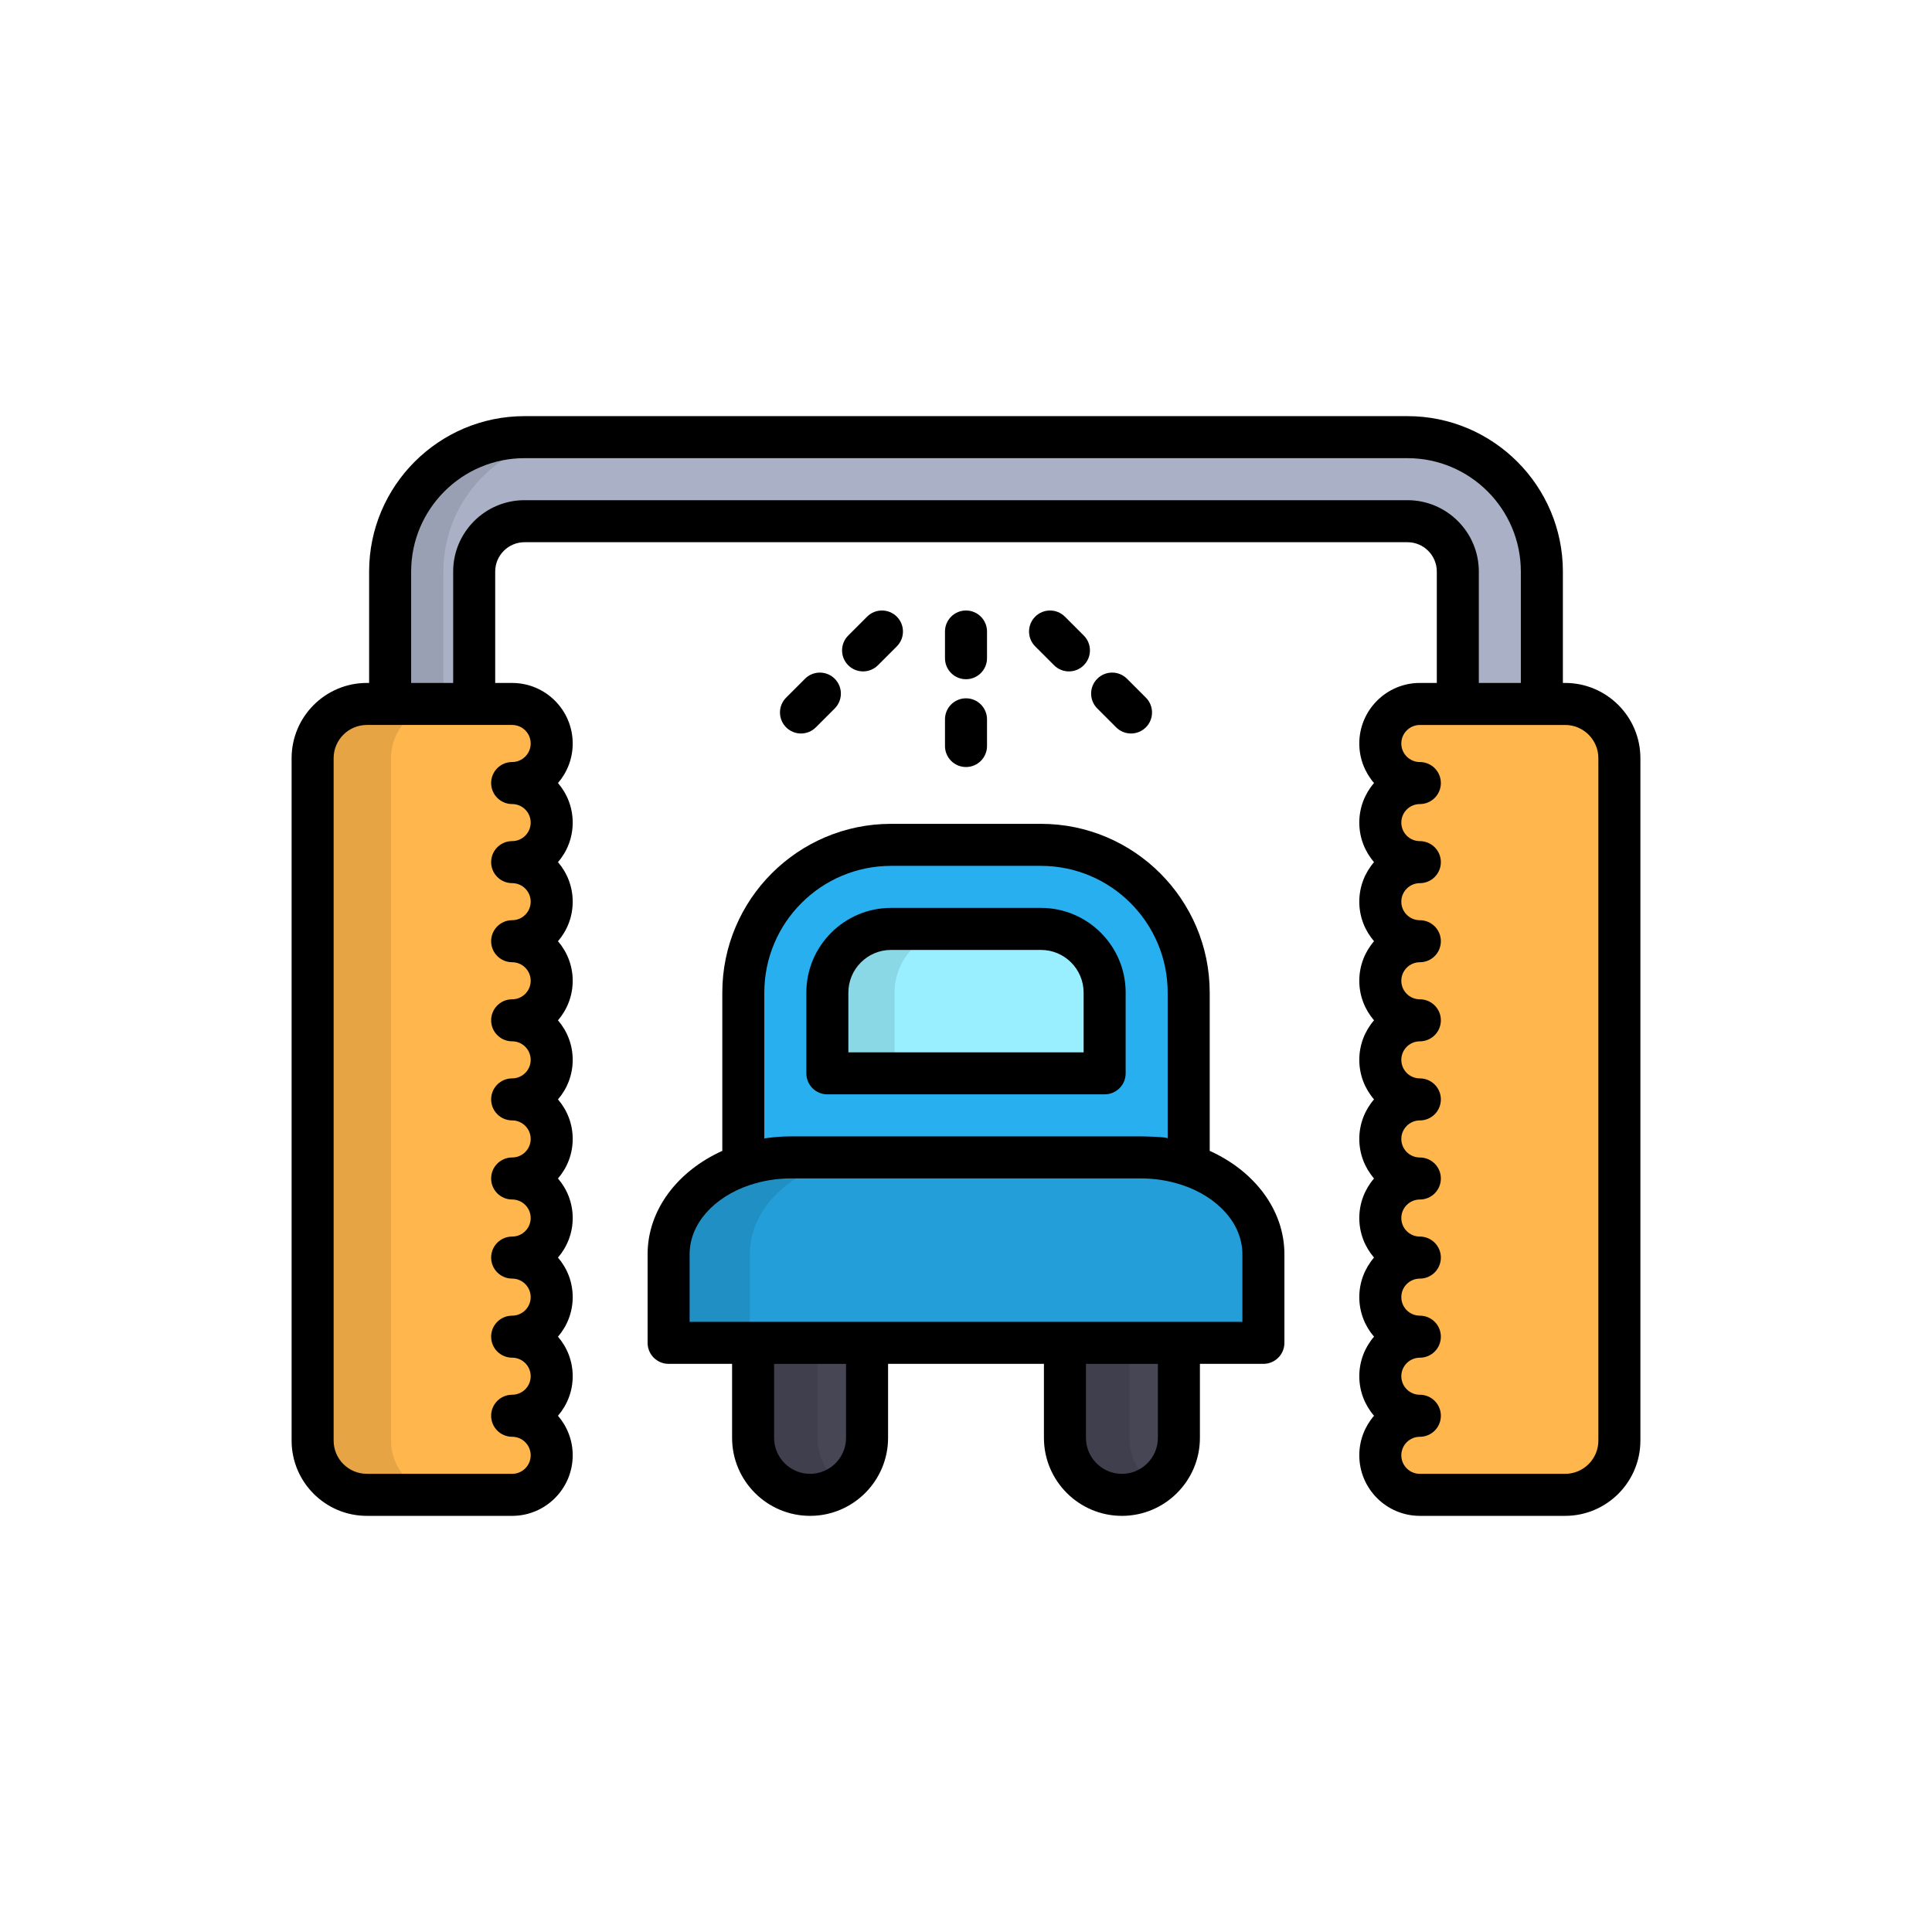 <?xml version="1.0" encoding="utf-8"?>
<!-- Generator: Adobe Illustrator 16.0.0, SVG Export Plug-In . SVG Version: 6.00 Build 0)  -->
<!DOCTYPE svg PUBLIC "-//W3C//DTD SVG 1.1//EN" "http://www.w3.org/Graphics/SVG/1.1/DTD/svg11.dtd">
<svg version="1.1" id="Layer_1" xmlns="http://www.w3.org/2000/svg" xmlns:xlink="http://www.w3.org/1999/xlink" x="0px" y="0px"
	 width="350px" height="350px" viewBox="0 0 350 350" enable-background="new 0 0 350 350" xml:space="preserve">
<path fill="#AAB1C6" d="M254.977,79.194H95.024c-13.425,0-24.348,10.922-24.348,24.348v34.137c0,4.205,3.408,7.613,7.613,7.613
	s7.613-3.408,7.613-7.613v-34.137c0-5.03,4.092-9.122,9.122-9.122h159.951c5.03,0,9.122,4.092,9.122,9.122v34.137
	c0,4.205,3.408,7.613,7.613,7.613c4.203,0,7.612-3.408,7.612-7.613v-34.137C279.323,90.116,268.401,79.194,254.977,79.194z"/>
<g opacity="0.1">
	<path d="M80.32,137.678v-34.137c0-13.425,10.922-24.348,24.347-24.348h-9.643c-13.425,0-24.348,10.922-24.348,24.348v34.137
		c0,4.205,3.408,7.613,7.613,7.613c1.83,0,3.509-0.647,4.821-1.723C81.408,142.171,80.32,140.052,80.32,137.678z"/>
</g>
<path fill="#FFB64D" d="M99.945,134.691L99.945,134.691c0-3.957-3.207-7.164-7.164-7.164H66.459c-5.426,0-9.825,4.398-9.825,9.825
	v123.63c0,5.426,4.399,9.824,9.825,9.824h11.634l0,0h14.687c3.957,0,7.164-3.207,7.164-7.163l0,0c0-3.957-3.207-7.164-7.164-7.164
	c3.957,0,7.164-3.208,7.164-7.163l0,0c0-3.957-3.207-7.164-7.164-7.164c3.957,0,7.164-3.208,7.164-7.164l0,0
	c0-3.957-3.207-7.164-7.164-7.164c3.957,0,7.164-3.207,7.164-7.164l0,0c0-3.956-3.207-7.163-7.164-7.163
	c3.957,0,7.164-3.208,7.164-7.163l0,0c0-3.957-3.207-7.164-7.164-7.164c3.957,0,7.164-3.208,7.164-7.164l0,0
	c0-3.957-3.207-7.164-7.164-7.164c3.957,0,7.164-3.207,7.164-7.164l0,0c0-3.956-3.207-7.163-7.164-7.163
	c3.957,0,7.164-3.208,7.164-7.164l0,0c0-3.957-3.207-7.164-7.164-7.164c3.957,0,7.164-3.207,7.164-7.164l0,0
	c0-3.957-3.207-7.164-7.164-7.164C96.738,141.855,99.945,138.648,99.945,134.691z"/>
<path opacity="0.1" enable-background="new    " d="M80.67,270.807c-5.426,0-9.825-4.398-9.825-9.824v-123.63
	c0-5.426,4.398-9.825,9.825-9.825H66.459c-5.426,0-9.825,4.398-9.825,9.825v123.63c0,5.426,4.399,9.824,9.825,9.824h11.635l0,0
	h14.211l0,0H80.67L80.67,270.807z"/>
<path fill="#FFB64D" d="M283.541,127.527H257.22c-3.957,0-7.164,3.207-7.164,7.164l0,0c0,3.957,3.207,7.164,7.164,7.164
	c-3.957,0-7.164,3.207-7.164,7.164l0,0c0,3.957,3.207,7.164,7.164,7.164c-3.957,0-7.164,3.207-7.164,7.164l0,0
	c0,3.957,3.207,7.164,7.164,7.164c-3.957,0-7.164,3.208-7.164,7.164l0,0c0,3.956,3.207,7.163,7.164,7.163
	c-3.957,0-7.164,3.208-7.164,7.164l0,0c0,3.956,3.207,7.163,7.164,7.163c-3.957,0-7.164,3.208-7.164,7.164l0,0
	c0,3.957,3.207,7.164,7.164,7.164c-3.957,0-7.164,3.207-7.164,7.164l0,0c0,3.956,3.207,7.163,7.164,7.163
	c-3.957,0-7.164,3.208-7.164,7.164l0,0c0,3.956,3.207,7.163,7.164,7.163c-3.957,0-7.164,3.209-7.164,7.164l0,0
	c0,3.957,3.207,7.164,7.164,7.164c-3.957,0-7.164,3.207-7.164,7.164l0,0c0,3.957,3.207,7.164,7.164,7.164h14.687l0,0h11.634
	c5.427,0,9.825-4.398,9.825-9.825V137.352C293.366,131.926,288.967,127.527,283.541,127.527z"/>
<path fill="#28AFF0" d="M188.579,153.055h-27.158c-14.781,0-26.764,11.982-26.764,26.764v40.004h80.686v-40.004
	C215.343,165.037,203.36,153.055,188.579,153.055z"/>
<g>
	<path fill="#464655" d="M146.753,270.807L146.753,270.807c-5.701,0-10.323-4.621-10.323-10.323v-23.812h20.646v23.812
		C157.076,266.185,152.454,270.807,146.753,270.807z"/>
	<path fill="#464655" d="M203.246,270.807L203.246,270.807c5.701,0,10.323-4.621,10.323-10.323v-23.812h-20.646v23.812
		C192.924,266.185,197.545,270.807,203.246,270.807z"/>
</g>
<path fill="#249ED9" d="M206.662,209.672h-63.324c-12.269,0-22.214,7.856-22.214,17.549v16.05h107.752v-16.05
	C228.876,217.528,218.931,209.672,206.662,209.672z"/>
<path opacity="0.1" enable-background="new    " d="M158.057,209.672h-14.719c-12.269,0-22.214,7.856-22.214,17.549v16.05h14.718
	v-16.05C135.843,217.528,145.788,209.672,158.057,209.672z"/>
<g opacity="0.1">
	<path d="M148.103,260.483v-17.213H136.43v17.213c0,5.701,4.622,10.323,10.323,10.323c2.167,0,4.176-0.671,5.836-1.812
		C149.881,267.135,148.103,264.018,148.103,260.483z"/>
</g>
<g opacity="0.1">
	<path d="M204.597,260.483v-17.213h-11.673v17.213c0,5.701,4.621,10.323,10.323,10.323c2.167,0,4.175-0.671,5.836-1.812
		C206.375,267.135,204.597,264.018,204.597,260.483z"/>
</g>
<path fill="#99EEFF" d="M149.883,194.445v-14.628c0-6.361,5.176-11.537,11.538-11.537h27.158c6.362,0,11.537,5.176,11.537,11.537
	v14.628H149.883z"/>
<path opacity="0.1" enable-background="new    " d="M173.602,168.28h-12.181c-6.362,0-11.538,5.176-11.538,11.537v14.628h12.181
	v-14.628C162.063,173.456,167.24,168.28,173.602,168.28z"/>
<path d="M149.883,198.252h50.234c2.103,0,3.806-1.703,3.806-3.806v-14.628c0-8.461-6.883-15.344-15.344-15.344h-27.157
	c-8.461,0-15.344,6.884-15.344,15.344v14.628C146.076,196.548,147.781,198.252,149.883,198.252z M153.689,179.818
	c0-4.263,3.469-7.731,7.731-7.731h27.158c4.263,0,7.73,3.469,7.73,7.731v10.821h-42.62V179.818L153.689,179.818z"/>
<path d="M175,123.048c2.102,0,3.806-1.704,3.806-3.806v-4.837c0-2.103-1.704-3.807-3.806-3.807c-2.103,0-3.807,1.704-3.807,3.807
	v4.837C171.193,121.345,172.897,123.048,175,123.048z"/>
<path d="M171.193,135.148c0,2.103,1.704,3.806,3.807,3.806c2.102,0,3.806-1.704,3.806-3.806v-4.836c0-2.103-1.704-3.807-3.806-3.807
	c-2.103,0-3.807,1.704-3.807,3.807V135.148L171.193,135.148z"/>
<path d="M159.046,120.517l3.42-3.42c1.486-1.486,1.486-3.896,0-5.383c-1.487-1.487-3.896-1.487-5.383,0l-3.42,3.42
	c-1.486,1.486-1.486,3.896,0,5.383c0.744,0.744,1.717,1.115,2.692,1.115C157.328,121.631,158.302,121.26,159.046,120.517z"/>
<path d="M147.798,131.765l3.42-3.42c1.486-1.487,1.487-3.896,0-5.383c-1.486-1.487-3.896-1.486-5.383,0l-3.42,3.42
	c-1.487,1.487-1.487,3.897,0,5.383c0.743,0.743,1.718,1.115,2.691,1.115S147.055,132.507,147.798,131.765z"/>
<path d="M193.646,121.631c0.974,0,1.948-0.371,2.691-1.115c1.487-1.486,1.487-3.896,0-5.383l-3.42-3.419
	c-1.486-1.486-3.896-1.487-5.383,0s-1.486,3.897,0,5.383l3.42,3.42C191.698,121.26,192.672,121.631,193.646,121.631z"/>
<path d="M204.895,132.879c0.973,0,1.948-0.371,2.691-1.115c1.486-1.486,1.486-3.896,0-5.383l-3.421-3.42
	c-1.486-1.486-3.896-1.486-5.383,0c-1.487,1.487-1.487,3.896,0,5.383l3.42,3.42C202.945,132.507,203.919,132.879,204.895,132.879z"
	/>
<path d="M92.781,274.613c6.049,0,10.97-4.922,10.97-10.971c0-2.734-1.007-5.239-2.669-7.164c1.662-1.924,2.669-4.429,2.669-7.163
	c0-2.735-1.007-5.24-2.669-7.164c1.662-1.923,2.669-4.429,2.669-7.163c0-2.735-1.007-5.241-2.669-7.164
	c1.662-1.924,2.669-4.429,2.669-7.164s-1.007-5.241-2.669-7.164c1.662-1.924,2.669-4.429,2.669-7.163
	c0-2.735-1.007-5.241-2.669-7.164c1.662-1.924,2.669-4.429,2.669-7.164c0-2.734-1.007-5.24-2.669-7.163
	c1.662-1.925,2.669-4.43,2.669-7.164c0-2.735-1.007-5.241-2.669-7.164c1.662-1.924,2.669-4.429,2.669-7.164
	c0-2.735-1.007-5.24-2.669-7.164c1.662-1.923,2.669-4.429,2.669-7.164c0-2.735-1.007-5.24-2.669-7.164
	c1.662-1.923,2.669-4.429,2.669-7.164c0-6.049-4.922-10.97-10.97-10.97H89.71v-20.182c0-2.931,2.384-5.315,5.315-5.315h159.952
	c2.93,0,5.314,2.384,5.314,5.315v20.179h-3.071c-6.05,0-10.971,4.921-10.971,10.97c0,2.735,1.007,5.241,2.669,7.164
	c-1.662,1.924-2.669,4.429-2.669,7.164c0,2.735,1.007,5.241,2.669,7.164c-1.662,1.924-2.669,4.429-2.669,7.164
	c0,2.735,1.007,5.24,2.669,7.164c-1.662,1.924-2.669,4.429-2.669,7.165c0,2.734,1.007,5.239,2.669,7.163
	c-1.662,1.924-2.669,4.429-2.669,7.164c0,2.734,1.007,5.24,2.669,7.163c-1.662,1.924-2.669,4.429-2.669,7.164
	s1.007,5.241,2.669,7.164c-1.662,1.924-2.669,4.429-2.669,7.164c0,2.734,1.007,5.239,2.669,7.163
	c-1.662,1.925-2.669,4.429-2.669,7.164s1.007,5.24,2.669,7.164c-1.662,1.924-2.669,4.429-2.669,7.163
	c0,2.735,1.007,5.241,2.669,7.164c-1.662,1.924-2.669,4.429-2.669,7.164c0,6.05,4.922,10.971,10.971,10.971h26.322
	c7.517,0,13.631-6.115,13.631-13.631V137.352c0-7.517-6.114-13.631-13.631-13.631h-0.411v-20.179
	c0-15.524-12.63-28.154-28.154-28.154H95.024c-15.524,0-28.154,12.63-28.154,28.154v20.179h-0.411
	c-7.517,0-13.631,6.115-13.631,13.631v123.63c0,7.516,6.115,13.631,13.631,13.631H92.781z M283.541,131.333
	c3.318,0,6.019,2.7,6.019,6.019v123.63c0,3.317-2.7,6.018-6.019,6.018H257.22c-1.852,0-3.358-1.506-3.358-3.357
	c0-1.851,1.507-3.356,3.358-3.356c2.102,0,3.806-1.704,3.806-3.808c0-2.103-1.704-3.806-3.806-3.806
	c-1.852,0-3.358-1.506-3.358-3.357c0-1.851,1.507-3.357,3.358-3.357c2.102,0,3.806-1.704,3.806-3.807s-1.704-3.806-3.806-3.806
	c-1.852,0-3.358-1.507-3.358-3.358c0-1.851,1.507-3.356,3.358-3.356c2.102,0,3.806-1.704,3.806-3.807s-1.704-3.807-3.806-3.807
	c-1.852,0-3.358-1.506-3.358-3.357s1.507-3.356,3.358-3.356c2.102,0,3.806-1.705,3.806-3.808s-1.704-3.806-3.806-3.806
	c-1.852,0-3.358-1.506-3.358-3.357c0-1.853,1.507-3.358,3.358-3.358c2.102,0,3.806-1.703,3.806-3.806s-1.704-3.807-3.806-3.807
	c-1.852,0-3.358-1.506-3.358-3.357s1.507-3.357,3.358-3.357c2.102,0,3.806-1.703,3.806-3.807c0-2.103-1.704-3.806-3.806-3.806
	c-1.852,0-3.358-1.507-3.358-3.357c0-1.852,1.507-3.358,3.358-3.358c2.102,0,3.806-1.704,3.806-3.807
	c0-2.103-1.704-3.806-3.806-3.806c-1.852,0-3.358-1.506-3.358-3.357c0-1.851,1.507-3.357,3.358-3.357
	c2.102,0,3.806-1.704,3.806-3.806c0-2.103-1.704-3.807-3.806-3.807c-1.852,0-3.358-1.506-3.358-3.357
	c0-1.851,1.507-3.357,3.358-3.357c2.102,0,3.806-1.704,3.806-3.807s-1.704-3.807-3.806-3.807c-1.852,0-3.358-1.506-3.358-3.357
	s1.507-3.357,3.358-3.357h6.877h15.227h4.218V131.333z M74.484,103.541C74.484,92.214,83.698,83,95.024,83h159.95
	c11.327,0,20.541,9.214,20.541,20.541v20.179h-7.612v-20.179c0-7.128-5.798-12.928-12.929-12.928H95.024
	c-7.129,0-12.928,5.799-12.928,12.928v20.179h-7.613V103.541z M60.441,260.982v-123.63c0-3.319,2.7-6.019,6.019-6.019h4.218h15.226
	h6.878c1.851,0,3.357,1.506,3.357,3.357c0,1.852-1.506,3.358-3.357,3.358c-2.103,0-3.806,1.704-3.806,3.806
	c0,2.103,1.704,3.807,3.806,3.807c1.851,0,3.357,1.506,3.357,3.357s-1.506,3.357-3.357,3.357c-2.103,0-3.806,1.704-3.806,3.806
	s1.704,3.807,3.806,3.807c1.851,0,3.357,1.506,3.357,3.357c0,1.852-1.506,3.357-3.357,3.357c-2.103,0-3.806,1.704-3.806,3.807
	c0,2.103,1.704,3.806,3.806,3.806c1.851,0,3.357,1.507,3.357,3.357c0,1.852-1.506,3.357-3.357,3.357
	c-2.103,0-3.806,1.704-3.806,3.807s1.704,3.807,3.806,3.807c1.851,0,3.357,1.506,3.357,3.357c0,1.851-1.506,3.357-3.357,3.357
	c-2.103,0-3.806,1.703-3.806,3.806c0,2.104,1.704,3.807,3.806,3.807c1.851,0,3.357,1.507,3.357,3.357
	c0,1.852-1.506,3.357-3.357,3.357c-2.103,0-3.806,1.704-3.806,3.808c0,2.103,1.704,3.806,3.806,3.806
	c1.851,0,3.357,1.506,3.357,3.357c0,1.851-1.506,3.357-3.357,3.357c-2.103,0-3.806,1.703-3.806,3.807
	c0,2.103,1.704,3.806,3.806,3.806c1.851,0,3.357,1.507,3.357,3.357c0,1.852-1.506,3.357-3.357,3.357
	c-2.103,0-3.806,1.704-3.806,3.807s1.704,3.807,3.806,3.807c1.851,0,3.357,1.506,3.357,3.357c0,1.851-1.506,3.356-3.357,3.356
	c-2.103,0-3.806,1.705-3.806,3.808s1.704,3.806,3.806,3.806c1.851,0,3.357,1.506,3.357,3.358c0,1.85-1.506,3.356-3.357,3.356H66.459
	C63.141,267,60.441,264.3,60.441,260.982z"/>
<path d="M203.246,274.613c7.791,0,14.13-6.339,14.13-14.13v-13.406h11.5c2.103,0,3.807-1.704,3.807-3.807v-16.052
	c0-8.063-5.475-15.095-13.533-18.728v-28.674c0-16.856-13.715-30.57-30.57-30.57h-27.158c-16.857,0-30.57,13.714-30.57,30.57v28.674
	c-8.058,3.632-13.534,10.665-13.534,18.728v16.052c0,2.103,1.704,3.807,3.807,3.807h11.499v13.406
	c0,7.791,6.339,14.129,14.129,14.129c7.791,0,14.129-6.338,14.129-14.129v-13.406h28.234v13.406
	C189.117,268.274,195.456,274.613,203.246,274.613z M209.764,260.483c0,3.593-2.925,6.517-6.518,6.517
	c-3.594,0-6.516-2.924-6.516-6.517v-13.406h13.033V260.483z M138.463,179.818c0-12.658,10.299-22.958,22.958-22.958h27.158
	c12.658,0,22.957,10.299,22.957,22.958v26.419c-0.002-0.29-4.415-0.371-4.875-0.371c0,0-63.323,0-63.323,0
	c-1.627,0-3.267,0.122-4.875,0.371L138.463,179.818L138.463,179.818z M153.269,260.483c0,3.593-2.923,6.517-6.516,6.517
	s-6.517-2.924-6.517-6.517v-13.406h13.033V260.483z M157.076,239.464c0,0-20.646,0-20.656,0H124.93v-12.245
	c0-5.564,4.458-10.365,10.846-12.522c0.031-0.01,0.062-0.015,0.093-0.025c2.401-0.804,4.94-1.192,7.469-1.192c0,0,63.323,0,63.329,0
	c2.527,0,5.065,0.388,7.464,1.192c0.023,0.008,0.048,0.01,0.07,0.018c6.4,2.153,10.869,6.958,10.869,12.53v12.245
	c0,0-11.489,0-11.5-0.001c0,0-20.646,0-20.656,0.001C192.913,239.464,157.086,239.464,157.076,239.464z"/>
</svg>
